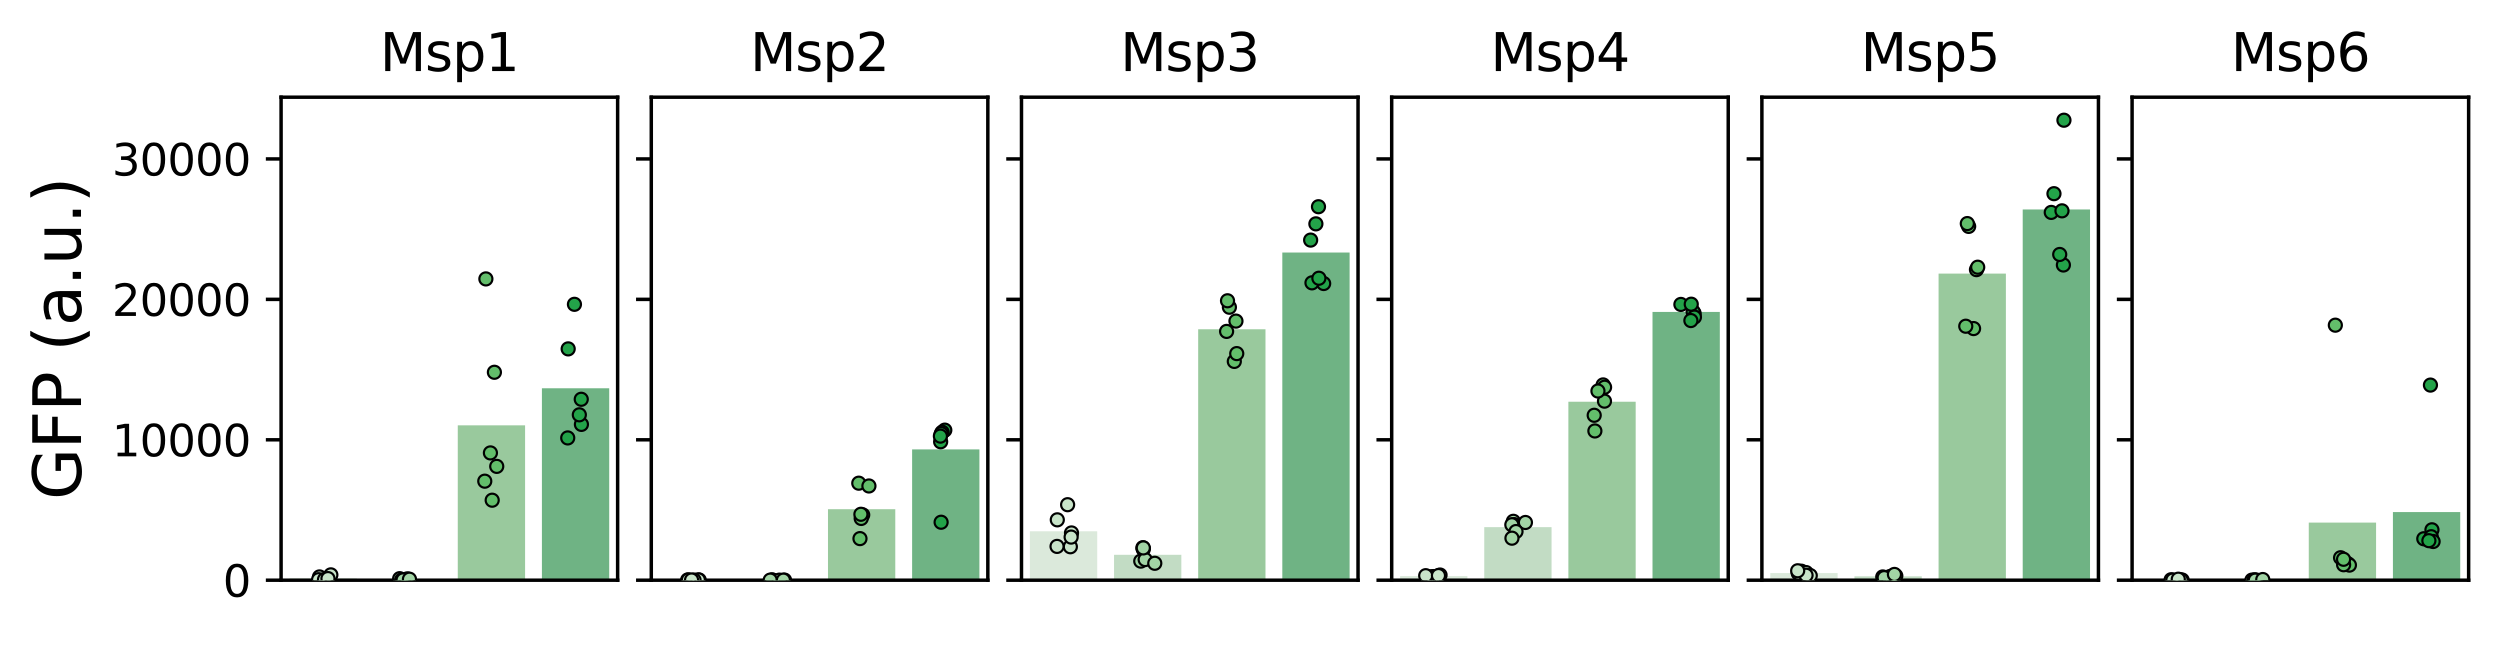 <?xml version="1.0" encoding="utf-8" standalone="no"?>
<!DOCTYPE svg PUBLIC "-//W3C//DTD SVG 1.1//EN"
  "http://www.w3.org/Graphics/SVG/1.1/DTD/svg11.dtd">
<svg xmlns:xlink="http://www.w3.org/1999/xlink" width="573.93pt" height="154.076pt" viewBox="0 0 573.93 154.076" xmlns="http://www.w3.org/2000/svg" version="1.1">
 <defs>
  <style type="text/css">*{stroke-linejoin: round; stroke-linecap: butt}</style>
 </defs>
 <g id="figure_1">
  <g id="patch_1">
   <path d="M 0 154.076 
L 573.93 154.076 
L 573.93 0 
L 0 0 
z
" style="fill: #ffffff"/>
  </g>
  <g id="axes_1">
   <g id="patch_2">
    <path d="M 64.53 133.198 
L 141.791 133.198 
L 141.791 22.318 
L 64.53 22.318 
z
" style="fill: #ffffff"/>
   </g>
   <g id="patch_3">
    <path d="M 66.461 133.198 
L 81.914 133.198 
L 81.914 132.756 
L 66.461 132.756 
z
" clip-path="url(#p8f1ee96862)" style="fill: #cce0cc; opacity: 0.7"/>
   </g>
   <g id="patch_4">
    <path d="M 85.777 133.198 
L 101.229 133.198 
L 101.229 133.016 
L 85.777 133.016 
z
" clip-path="url(#p8f1ee96862)" style="fill: #a8ceab; opacity: 0.7"/>
   </g>
   <g id="patch_5">
    <path d="M 105.092 133.198 
L 120.544 133.198 
L 120.544 97.64 
L 105.092 97.64 
z
" clip-path="url(#p8f1ee96862)" style="fill: #6eb374; opacity: 0.7"/>
   </g>
   <g id="patch_6">
    <path d="M 124.407 133.198 
L 139.86 133.198 
L 139.86 89.136 
L 124.407 89.136 
z
" clip-path="url(#p8f1ee96862)" style="fill: #339350; opacity: 0.7"/>
   </g>
   <g id="matplotlib.axis_1">
    <g id="xtick_1"/>
    <g id="xtick_2"/>
    <g id="xtick_3"/>
    <g id="xtick_4"/>
    <g id="text_1">
     <!--   -->
     <g transform="translate(101.571 144.797) scale(0.1 -0.1)">
      <defs>
       <path id="DejaVuSans-20" transform="scale(0.016)"/>
      </defs>
      <use xlink:href="#DejaVuSans-20"/>
     </g>
    </g>
   </g>
   <g id="matplotlib.axis_2">
    <g id="ytick_1">
     <g id="line2d_1">
      <defs>
       <path id="ma11243f147" d="M 0 0 
L -3.5 0 
" style="stroke: #000000; stroke-width: 0.8"/>
      </defs>
      <g>
       <use xlink:href="#ma11243f147" x="64.53" y="133.198" style="stroke: #000000; stroke-width: 0.8"/>
      </g>
     </g>
     <g id="text_2">
      <!-- 0 -->
      <g transform="translate(51.167 136.997) scale(0.1 -0.1)">
       <defs>
        <path id="DejaVuSans-30" d="M 2034 4250 
Q 1547 4250 1301 3770 
Q 1056 3291 1056 2328 
Q 1056 1369 1301 889 
Q 1547 409 2034 409 
Q 2525 409 2770 889 
Q 3016 1369 3016 2328 
Q 3016 3291 2770 3770 
Q 2525 4250 2034 4250 
z
M 2034 4750 
Q 2819 4750 3233 4129 
Q 3647 3509 3647 2328 
Q 3647 1150 3233 529 
Q 2819 -91 2034 -91 
Q 1250 -91 836 529 
Q 422 1150 422 2328 
Q 422 3509 836 4129 
Q 1250 4750 2034 4750 
z
" transform="scale(0.016)"/>
       </defs>
       <use xlink:href="#DejaVuSans-30"/>
      </g>
     </g>
    </g>
    <g id="ytick_2">
     <g id="line2d_2">
      <g>
       <use xlink:href="#ma11243f147" x="64.53" y="100.963" style="stroke: #000000; stroke-width: 0.8"/>
      </g>
     </g>
     <g id="text_3">
      <!-- 10000 -->
      <g transform="translate(25.717 104.762) scale(0.1 -0.1)">
       <defs>
        <path id="DejaVuSans-31" d="M 794 531 
L 1825 531 
L 1825 4091 
L 703 3866 
L 703 4441 
L 1819 4666 
L 2450 4666 
L 2450 531 
L 3481 531 
L 3481 0 
L 794 0 
L 794 531 
z
" transform="scale(0.016)"/>
       </defs>
       <use xlink:href="#DejaVuSans-31"/>
       <use xlink:href="#DejaVuSans-30" x="63.623"/>
       <use xlink:href="#DejaVuSans-30" x="127.246"/>
       <use xlink:href="#DejaVuSans-30" x="190.869"/>
       <use xlink:href="#DejaVuSans-30" x="254.492"/>
      </g>
     </g>
    </g>
    <g id="ytick_3">
     <g id="line2d_3">
      <g>
       <use xlink:href="#ma11243f147" x="64.53" y="68.727" style="stroke: #000000; stroke-width: 0.8"/>
      </g>
     </g>
     <g id="text_4">
      <!-- 20000 -->
      <g transform="translate(25.717 72.527) scale(0.1 -0.1)">
       <defs>
        <path id="DejaVuSans-32" d="M 1228 531 
L 3431 531 
L 3431 0 
L 469 0 
L 469 531 
Q 828 903 1448 1529 
Q 2069 2156 2228 2338 
Q 2531 2678 2651 2914 
Q 2772 3150 2772 3378 
Q 2772 3750 2511 3984 
Q 2250 4219 1831 4219 
Q 1534 4219 1204 4116 
Q 875 4013 500 3803 
L 500 4441 
Q 881 4594 1212 4672 
Q 1544 4750 1819 4750 
Q 2544 4750 2975 4387 
Q 3406 4025 3406 3419 
Q 3406 3131 3298 2873 
Q 3191 2616 2906 2266 
Q 2828 2175 2409 1742 
Q 1991 1309 1228 531 
z
" transform="scale(0.016)"/>
       </defs>
       <use xlink:href="#DejaVuSans-32"/>
       <use xlink:href="#DejaVuSans-30" x="63.623"/>
       <use xlink:href="#DejaVuSans-30" x="127.246"/>
       <use xlink:href="#DejaVuSans-30" x="190.869"/>
       <use xlink:href="#DejaVuSans-30" x="254.492"/>
      </g>
     </g>
    </g>
    <g id="ytick_4">
     <g id="line2d_4">
      <g>
       <use xlink:href="#ma11243f147" x="64.53" y="36.492" style="stroke: #000000; stroke-width: 0.8"/>
      </g>
     </g>
     <g id="text_5">
      <!-- 30000 -->
      <g transform="translate(25.717 40.291) scale(0.1 -0.1)">
       <defs>
        <path id="DejaVuSans-33" d="M 2597 2516 
Q 3050 2419 3304 2112 
Q 3559 1806 3559 1356 
Q 3559 666 3084 287 
Q 2609 -91 1734 -91 
Q 1441 -91 1130 -33 
Q 819 25 488 141 
L 488 750 
Q 750 597 1062 519 
Q 1375 441 1716 441 
Q 2309 441 2620 675 
Q 2931 909 2931 1356 
Q 2931 1769 2642 2001 
Q 2353 2234 1838 2234 
L 1294 2234 
L 1294 2753 
L 1863 2753 
Q 2328 2753 2575 2939 
Q 2822 3125 2822 3475 
Q 2822 3834 2567 4026 
Q 2313 4219 1838 4219 
Q 1578 4219 1281 4162 
Q 984 4106 628 3988 
L 628 4550 
Q 988 4650 1302 4700 
Q 1616 4750 1894 4750 
Q 2613 4750 3031 4423 
Q 3450 4097 3450 3541 
Q 3450 3153 3228 2886 
Q 3006 2619 2597 2516 
z
" transform="scale(0.016)"/>
       </defs>
       <use xlink:href="#DejaVuSans-33"/>
       <use xlink:href="#DejaVuSans-30" x="63.623"/>
       <use xlink:href="#DejaVuSans-30" x="127.246"/>
       <use xlink:href="#DejaVuSans-30" x="190.869"/>
       <use xlink:href="#DejaVuSans-30" x="254.492"/>
      </g>
     </g>
    </g>
    <g id="text_6">
     <!-- GFP (a.u.) -->
     <g transform="translate(18.598 114.758) rotate(-90) scale(0.15 -0.15)">
      <defs>
       <path id="DejaVuSans-47" d="M 3809 666 
L 3809 1919 
L 2778 1919 
L 2778 2438 
L 4434 2438 
L 4434 434 
Q 4069 175 3628 42 
Q 3188 -91 2688 -91 
Q 1594 -91 976 548 
Q 359 1188 359 2328 
Q 359 3472 976 4111 
Q 1594 4750 2688 4750 
Q 3144 4750 3555 4637 
Q 3966 4525 4313 4306 
L 4313 3634 
Q 3963 3931 3569 4081 
Q 3175 4231 2741 4231 
Q 1884 4231 1454 3753 
Q 1025 3275 1025 2328 
Q 1025 1384 1454 906 
Q 1884 428 2741 428 
Q 3075 428 3337 486 
Q 3600 544 3809 666 
z
" transform="scale(0.016)"/>
       <path id="DejaVuSans-46" d="M 628 4666 
L 3309 4666 
L 3309 4134 
L 1259 4134 
L 1259 2759 
L 3109 2759 
L 3109 2228 
L 1259 2228 
L 1259 0 
L 628 0 
L 628 4666 
z
" transform="scale(0.016)"/>
       <path id="DejaVuSans-50" d="M 1259 4147 
L 1259 2394 
L 2053 2394 
Q 2494 2394 2734 2622 
Q 2975 2850 2975 3272 
Q 2975 3691 2734 3919 
Q 2494 4147 2053 4147 
L 1259 4147 
z
M 628 4666 
L 2053 4666 
Q 2838 4666 3239 4311 
Q 3641 3956 3641 3272 
Q 3641 2581 3239 2228 
Q 2838 1875 2053 1875 
L 1259 1875 
L 1259 0 
L 628 0 
L 628 4666 
z
" transform="scale(0.016)"/>
       <path id="DejaVuSans-28" d="M 1984 4856 
Q 1566 4138 1362 3434 
Q 1159 2731 1159 2009 
Q 1159 1288 1364 580 
Q 1569 -128 1984 -844 
L 1484 -844 
Q 1016 -109 783 600 
Q 550 1309 550 2009 
Q 550 2706 781 3412 
Q 1013 4119 1484 4856 
L 1984 4856 
z
" transform="scale(0.016)"/>
       <path id="DejaVuSans-61" d="M 2194 1759 
Q 1497 1759 1228 1600 
Q 959 1441 959 1056 
Q 959 750 1161 570 
Q 1363 391 1709 391 
Q 2188 391 2477 730 
Q 2766 1069 2766 1631 
L 2766 1759 
L 2194 1759 
z
M 3341 1997 
L 3341 0 
L 2766 0 
L 2766 531 
Q 2569 213 2275 61 
Q 1981 -91 1556 -91 
Q 1019 -91 701 211 
Q 384 513 384 1019 
Q 384 1609 779 1909 
Q 1175 2209 1959 2209 
L 2766 2209 
L 2766 2266 
Q 2766 2663 2505 2880 
Q 2244 3097 1772 3097 
Q 1472 3097 1187 3025 
Q 903 2953 641 2809 
L 641 3341 
Q 956 3463 1253 3523 
Q 1550 3584 1831 3584 
Q 2591 3584 2966 3190 
Q 3341 2797 3341 1997 
z
" transform="scale(0.016)"/>
       <path id="DejaVuSans-2e" d="M 684 794 
L 1344 794 
L 1344 0 
L 684 0 
L 684 794 
z
" transform="scale(0.016)"/>
       <path id="DejaVuSans-75" d="M 544 1381 
L 544 3500 
L 1119 3500 
L 1119 1403 
Q 1119 906 1312 657 
Q 1506 409 1894 409 
Q 2359 409 2629 706 
Q 2900 1003 2900 1516 
L 2900 3500 
L 3475 3500 
L 3475 0 
L 2900 0 
L 2900 538 
Q 2691 219 2414 64 
Q 2138 -91 1772 -91 
Q 1169 -91 856 284 
Q 544 659 544 1381 
z
M 1991 3584 
L 1991 3584 
z
" transform="scale(0.016)"/>
       <path id="DejaVuSans-29" d="M 513 4856 
L 1013 4856 
Q 1481 4119 1714 3412 
Q 1947 2706 1947 2009 
Q 1947 1309 1714 600 
Q 1481 -109 1013 -844 
L 513 -844 
Q 928 -128 1133 580 
Q 1338 1288 1338 2009 
Q 1338 2731 1133 3434 
Q 928 4138 513 4856 
z
" transform="scale(0.016)"/>
      </defs>
      <use xlink:href="#DejaVuSans-47"/>
      <use xlink:href="#DejaVuSans-46" x="77.49"/>
      <use xlink:href="#DejaVuSans-50" x="135.01"/>
      <use xlink:href="#DejaVuSans-20" x="195.312"/>
      <use xlink:href="#DejaVuSans-28" x="227.1"/>
      <use xlink:href="#DejaVuSans-61" x="266.113"/>
      <use xlink:href="#DejaVuSans-2e" x="327.393"/>
      <use xlink:href="#DejaVuSans-75" x="359.18"/>
      <use xlink:href="#DejaVuSans-2e" x="422.559"/>
      <use xlink:href="#DejaVuSans-29" x="454.346"/>
     </g>
    </g>
   </g>
   <g id="patch_7">
    <path d="M 64.53 133.198 
L 64.53 22.318 
" style="fill: none; stroke: #000000; stroke-width: 0.8; stroke-linejoin: miter; stroke-linecap: square"/>
   </g>
   <g id="patch_8">
    <path d="M 141.791 133.198 
L 141.791 22.318 
" style="fill: none; stroke: #000000; stroke-width: 0.8; stroke-linejoin: miter; stroke-linecap: square"/>
   </g>
   <g id="patch_9">
    <path d="M 64.53 133.198 
L 141.791 133.198 
" style="fill: none; stroke: #000000; stroke-width: 0.8; stroke-linejoin: miter; stroke-linecap: square"/>
   </g>
   <g id="patch_10">
    <path d="M 64.53 22.318 
L 141.791 22.318 
" style="fill: none; stroke: #000000; stroke-width: 0.8; stroke-linejoin: miter; stroke-linecap: square"/>
   </g>
   <g id="PathCollection_1">
    <defs>
     <path id="C0_0_5a169ddc88" d="M 0 1.5 
C 0.398 1.5 0.779 1.342 1.061 1.061 
C 1.342 0.779 1.5 0.398 1.5 -0 
C 1.5 -0.398 1.342 -0.779 1.061 -1.061 
C 0.779 -1.342 0.398 -1.5 0 -1.5 
C -0.398 -1.5 -0.779 -1.342 -1.061 -1.061 
C -1.342 -0.779 -1.5 -0.398 -1.5 0 
C -1.5 0.398 -1.342 0.779 -1.061 1.061 
C -0.779 1.342 -0.398 1.5 0 1.5 
z
"/>
    </defs>
    <g clip-path="url(#p8f1ee96862)">
     <use xlink:href="#C0_0_5a169ddc88" x="75.953" y="131.973" style="fill: #c8e4c9; stroke: #000000; stroke-width: 0.5"/>
    </g>
    <g clip-path="url(#p8f1ee96862)">
     <use xlink:href="#C0_0_5a169ddc88" x="73.344" y="132.447" style="fill: #c8e4c9; stroke: #000000; stroke-width: 0.5"/>
    </g>
    <g clip-path="url(#p8f1ee96862)">
     <use xlink:href="#C0_0_5a169ddc88" x="74.663" y="133.15" style="fill: #c8e4c9; stroke: #000000; stroke-width: 0.5"/>
    </g>
    <g clip-path="url(#p8f1ee96862)">
     <use xlink:href="#C0_0_5a169ddc88" x="73.139" y="133.085" style="fill: #c8e4c9; stroke: #000000; stroke-width: 0.5"/>
    </g>
    <g clip-path="url(#p8f1ee96862)">
     <use xlink:href="#C0_0_5a169ddc88" x="74.499" y="133.05" style="fill: #c8e4c9; stroke: #000000; stroke-width: 0.5"/>
    </g>
    <g clip-path="url(#p8f1ee96862)">
     <use xlink:href="#C0_0_5a169ddc88" x="75.292" y="132.83" style="fill: #c8e4c9; stroke: #000000; stroke-width: 0.5"/>
    </g>
   </g>
   <g id="PathCollection_2">
    <defs>
     <path id="C1_0_acf2e3cf60" d="M 0 1.5 
C 0.398 1.5 0.779 1.342 1.061 1.061 
C 1.342 0.779 1.5 0.398 1.5 -0 
C 1.5 -0.398 1.342 -0.779 1.061 -1.061 
C 0.779 -1.342 0.398 -1.5 0 -1.5 
C -0.398 -1.5 -0.779 -1.342 -1.061 -1.061 
C -1.342 -0.779 -1.5 -0.398 -1.5 0 
C -1.5 0.398 -1.342 0.779 -1.061 1.061 
C -0.779 1.342 -0.398 1.5 0 1.5 
z
"/>
    </defs>
    <g clip-path="url(#p8f1ee96862)">
     <use xlink:href="#C1_0_acf2e3cf60" x="91.749" y="132.846" style="fill: #a2d4a5; stroke: #000000; stroke-width: 0.5"/>
    </g>
    <g clip-path="url(#p8f1ee96862)">
     <use xlink:href="#C1_0_acf2e3cf60" x="93.51" y="132.892" style="fill: #a2d4a5; stroke: #000000; stroke-width: 0.5"/>
    </g>
    <g clip-path="url(#p8f1ee96862)">
     <use xlink:href="#C1_0_acf2e3cf60" x="92.198" y="133.153" style="fill: #a2d4a5; stroke: #000000; stroke-width: 0.5"/>
    </g>
    <g clip-path="url(#p8f1ee96862)">
     <use xlink:href="#C1_0_acf2e3cf60" x="93.4" y="133.101" style="fill: #a2d4a5; stroke: #000000; stroke-width: 0.5"/>
    </g>
    <g clip-path="url(#p8f1ee96862)">
     <use xlink:href="#C1_0_acf2e3cf60" x="92.538" y="133.133" style="fill: #a2d4a5; stroke: #000000; stroke-width: 0.5"/>
    </g>
    <g clip-path="url(#p8f1ee96862)">
     <use xlink:href="#C1_0_acf2e3cf60" x="94" y="132.969" style="fill: #a2d4a5; stroke: #000000; stroke-width: 0.5"/>
    </g>
   </g>
   <g id="PathCollection_3">
    <defs>
     <path id="C2_0_9120277662" d="M 0 1.5 
C 0.398 1.5 0.779 1.342 1.061 1.061 
C 1.342 0.779 1.5 0.398 1.5 -0 
C 1.5 -0.398 1.342 -0.779 1.061 -1.061 
C 0.779 -1.342 0.398 -1.5 0 -1.5 
C -0.398 -1.5 -0.779 -1.342 -1.061 -1.061 
C -1.342 -0.779 -1.5 -0.398 -1.5 0 
C -1.5 0.398 -1.342 0.779 -1.061 1.061 
C -0.779 1.342 -0.398 1.5 0 1.5 
z
"/>
    </defs>
    <g clip-path="url(#p8f1ee96862)">
     <use xlink:href="#C2_0_9120277662" x="111.544" y="64.031" style="fill: #63be6b; stroke: #000000; stroke-width: 0.5"/>
    </g>
    <g clip-path="url(#p8f1ee96862)">
     <use xlink:href="#C2_0_9120277662" x="113.5" y="85.464" style="fill: #63be6b; stroke: #000000; stroke-width: 0.5"/>
    </g>
    <g clip-path="url(#p8f1ee96862)">
     <use xlink:href="#C2_0_9120277662" x="112.993" y="114.833" style="fill: #63be6b; stroke: #000000; stroke-width: 0.5"/>
    </g>
    <g clip-path="url(#p8f1ee96862)">
     <use xlink:href="#C2_0_9120277662" x="111.289" y="110.465" style="fill: #63be6b; stroke: #000000; stroke-width: 0.5"/>
    </g>
    <g clip-path="url(#p8f1ee96862)">
     <use xlink:href="#C2_0_9120277662" x="112.586" y="103.977" style="fill: #63be6b; stroke: #000000; stroke-width: 0.5"/>
    </g>
    <g clip-path="url(#p8f1ee96862)">
     <use xlink:href="#C2_0_9120277662" x="114.037" y="107.068" style="fill: #63be6b; stroke: #000000; stroke-width: 0.5"/>
    </g>
   </g>
   <g id="PathCollection_4">
    <defs>
     <path id="C3_0_4fa0c90d48" d="M 0 1.5 
C 0.398 1.5 0.779 1.342 1.061 1.061 
C 1.342 0.779 1.5 0.398 1.5 -0 
C 1.5 -0.398 1.342 -0.779 1.061 -1.061 
C 0.779 -1.342 0.398 -1.5 0 -1.5 
C -0.398 -1.5 -0.779 -1.342 -1.061 -1.061 
C -1.342 -0.779 -1.5 -0.398 -1.5 0 
C -1.5 0.398 -1.342 0.779 -1.061 1.061 
C -0.779 1.342 -0.398 1.5 0 1.5 
z
"/>
    </defs>
    <g clip-path="url(#p8f1ee96862)">
     <use xlink:href="#C3_0_4fa0c90d48" x="131.875" y="69.862" style="fill: #23a349; stroke: #000000; stroke-width: 0.5"/>
    </g>
    <g clip-path="url(#p8f1ee96862)">
     <use xlink:href="#C3_0_4fa0c90d48" x="130.438" y="80.093" style="fill: #23a349; stroke: #000000; stroke-width: 0.5"/>
    </g>
    <g clip-path="url(#p8f1ee96862)">
     <use xlink:href="#C3_0_4fa0c90d48" x="130.335" y="100.537" style="fill: #23a349; stroke: #000000; stroke-width: 0.5"/>
    </g>
    <g clip-path="url(#p8f1ee96862)">
     <use xlink:href="#C3_0_4fa0c90d48" x="133.477" y="97.43" style="fill: #23a349; stroke: #000000; stroke-width: 0.5"/>
    </g>
    <g clip-path="url(#p8f1ee96862)">
     <use xlink:href="#C3_0_4fa0c90d48" x="133.439" y="91.663" style="fill: #23a349; stroke: #000000; stroke-width: 0.5"/>
    </g>
    <g clip-path="url(#p8f1ee96862)">
     <use xlink:href="#C3_0_4fa0c90d48" x="132.999" y="95.231" style="fill: #23a349; stroke: #000000; stroke-width: 0.5"/>
    </g>
   </g>
   <g id="text_7">
    <!-- Msp1 -->
    <g transform="translate(87.231 16.318) scale(0.12 -0.12)">
     <defs>
      <path id="DejaVuSans-4d" d="M 628 4666 
L 1569 4666 
L 2759 1491 
L 3956 4666 
L 4897 4666 
L 4897 0 
L 4281 0 
L 4281 4097 
L 3078 897 
L 2444 897 
L 1241 4097 
L 1241 0 
L 628 0 
L 628 4666 
z
" transform="scale(0.016)"/>
      <path id="DejaVuSans-73" d="M 2834 3397 
L 2834 2853 
Q 2591 2978 2328 3040 
Q 2066 3103 1784 3103 
Q 1356 3103 1142 2972 
Q 928 2841 928 2578 
Q 928 2378 1081 2264 
Q 1234 2150 1697 2047 
L 1894 2003 
Q 2506 1872 2764 1633 
Q 3022 1394 3022 966 
Q 3022 478 2636 193 
Q 2250 -91 1575 -91 
Q 1294 -91 989 -36 
Q 684 19 347 128 
L 347 722 
Q 666 556 975 473 
Q 1284 391 1588 391 
Q 1994 391 2212 530 
Q 2431 669 2431 922 
Q 2431 1156 2273 1281 
Q 2116 1406 1581 1522 
L 1381 1569 
Q 847 1681 609 1914 
Q 372 2147 372 2553 
Q 372 3047 722 3315 
Q 1072 3584 1716 3584 
Q 2034 3584 2315 3537 
Q 2597 3491 2834 3397 
z
" transform="scale(0.016)"/>
      <path id="DejaVuSans-70" d="M 1159 525 
L 1159 -1331 
L 581 -1331 
L 581 3500 
L 1159 3500 
L 1159 2969 
Q 1341 3281 1617 3432 
Q 1894 3584 2278 3584 
Q 2916 3584 3314 3078 
Q 3713 2572 3713 1747 
Q 3713 922 3314 415 
Q 2916 -91 2278 -91 
Q 1894 -91 1617 61 
Q 1341 213 1159 525 
z
M 3116 1747 
Q 3116 2381 2855 2742 
Q 2594 3103 2138 3103 
Q 1681 3103 1420 2742 
Q 1159 2381 1159 1747 
Q 1159 1113 1420 752 
Q 1681 391 2138 391 
Q 2594 391 2855 752 
Q 3116 1113 3116 1747 
z
" transform="scale(0.016)"/>
     </defs>
     <use xlink:href="#DejaVuSans-4d"/>
     <use xlink:href="#DejaVuSans-73" x="86.279"/>
     <use xlink:href="#DejaVuSans-70" x="138.379"/>
     <use xlink:href="#DejaVuSans-31" x="201.855"/>
    </g>
   </g>
  </g>
  <g id="axes_2">
   <g id="patch_11">
    <path d="M 149.517 133.198 
L 226.779 133.198 
L 226.779 22.318 
L 149.517 22.318 
z
" style="fill: #ffffff"/>
   </g>
   <g id="patch_12">
    <path d="M 151.449 133.198 
L 166.901 133.198 
L 166.901 133.149 
L 151.449 133.149 
z
" clip-path="url(#p504d01091d)" style="fill: #cce0cc; opacity: 0.7"/>
   </g>
   <g id="patch_13">
    <path d="M 170.764 133.198 
L 186.217 133.198 
L 186.217 133.174 
L 170.764 133.174 
z
" clip-path="url(#p504d01091d)" style="fill: #a8ceab; opacity: 0.7"/>
   </g>
   <g id="patch_14">
    <path d="M 190.08 133.198 
L 205.532 133.198 
L 205.532 116.905 
L 190.08 116.905 
z
" clip-path="url(#p504d01091d)" style="fill: #6eb374; opacity: 0.7"/>
   </g>
   <g id="patch_15">
    <path d="M 209.395 133.198 
L 224.847 133.198 
L 224.847 103.163 
L 209.395 103.163 
z
" clip-path="url(#p504d01091d)" style="fill: #339350; opacity: 0.7"/>
   </g>
   <g id="matplotlib.axis_3">
    <g id="xtick_5"/>
    <g id="xtick_6"/>
    <g id="xtick_7"/>
    <g id="xtick_8"/>
    <g id="text_8">
     <!--   -->
     <g transform="translate(186.559 144.797) scale(0.1 -0.1)">
      <use xlink:href="#DejaVuSans-20"/>
     </g>
    </g>
   </g>
   <g id="matplotlib.axis_4">
    <g id="ytick_5">
     <g id="line2d_5">
      <g>
       <use xlink:href="#ma11243f147" x="149.517" y="133.198" style="stroke: #000000; stroke-width: 0.8"/>
      </g>
     </g>
    </g>
    <g id="ytick_6">
     <g id="line2d_6">
      <g>
       <use xlink:href="#ma11243f147" x="149.517" y="100.963" style="stroke: #000000; stroke-width: 0.8"/>
      </g>
     </g>
    </g>
    <g id="ytick_7">
     <g id="line2d_7">
      <g>
       <use xlink:href="#ma11243f147" x="149.517" y="68.727" style="stroke: #000000; stroke-width: 0.8"/>
      </g>
     </g>
    </g>
    <g id="ytick_8">
     <g id="line2d_8">
      <g>
       <use xlink:href="#ma11243f147" x="149.517" y="36.492" style="stroke: #000000; stroke-width: 0.8"/>
      </g>
     </g>
    </g>
   </g>
   <g id="patch_16">
    <path d="M 149.517 133.198 
L 149.517 22.318 
" style="fill: none; stroke: #000000; stroke-width: 0.8; stroke-linejoin: miter; stroke-linecap: square"/>
   </g>
   <g id="patch_17">
    <path d="M 226.779 133.198 
L 226.779 22.318 
" style="fill: none; stroke: #000000; stroke-width: 0.8; stroke-linejoin: miter; stroke-linecap: square"/>
   </g>
   <g id="patch_18">
    <path d="M 149.517 133.198 
L 226.779 133.198 
" style="fill: none; stroke: #000000; stroke-width: 0.8; stroke-linejoin: miter; stroke-linecap: square"/>
   </g>
   <g id="patch_19">
    <path d="M 149.517 22.318 
L 226.779 22.318 
" style="fill: none; stroke: #000000; stroke-width: 0.8; stroke-linejoin: miter; stroke-linecap: square"/>
   </g>
   <g id="PathCollection_5">
    <defs>
     <path id="C4_0_4ef369f1c1" d="M 0 1.5 
C 0.398 1.5 0.779 1.342 1.061 1.061 
C 1.342 0.779 1.5 0.398 1.5 -0 
C 1.5 -0.398 1.342 -0.779 1.061 -1.061 
C 0.779 -1.342 0.398 -1.5 0 -1.5 
C -0.398 -1.5 -0.779 -1.342 -1.061 -1.061 
C -1.342 -0.779 -1.5 -0.398 -1.5 0 
C -1.5 0.398 -1.342 0.779 -1.061 1.061 
C -0.779 1.342 -0.398 1.5 0 1.5 
z
"/>
    </defs>
    <g clip-path="url(#p504d01091d)">
     <use xlink:href="#C4_0_4ef369f1c1" x="157.863" y="133.159" style="fill: #c8e4c9; stroke: #000000; stroke-width: 0.5"/>
    </g>
    <g clip-path="url(#p504d01091d)">
     <use xlink:href="#C4_0_4ef369f1c1" x="160.517" y="133.162" style="fill: #c8e4c9; stroke: #000000; stroke-width: 0.5"/>
    </g>
    <g clip-path="url(#p504d01091d)">
     <use xlink:href="#C4_0_4ef369f1c1" x="160.319" y="133.12" style="fill: #c8e4c9; stroke: #000000; stroke-width: 0.5"/>
    </g>
    <g clip-path="url(#p504d01091d)">
     <use xlink:href="#C4_0_4ef369f1c1" x="159.332" y="133.169" style="fill: #c8e4c9; stroke: #000000; stroke-width: 0.5"/>
    </g>
    <g clip-path="url(#p504d01091d)">
     <use xlink:href="#C4_0_4ef369f1c1" x="158.037" y="133.13" style="fill: #c8e4c9; stroke: #000000; stroke-width: 0.5"/>
    </g>
    <g clip-path="url(#p504d01091d)">
     <use xlink:href="#C4_0_4ef369f1c1" x="158.763" y="133.153" style="fill: #c8e4c9; stroke: #000000; stroke-width: 0.5"/>
    </g>
   </g>
   <g id="PathCollection_6">
    <defs>
     <path id="C5_0_9b4866f6d8" d="M 0 1.5 
C 0.398 1.5 0.779 1.342 1.061 1.061 
C 1.342 0.779 1.5 0.398 1.5 -0 
C 1.5 -0.398 1.342 -0.779 1.061 -1.061 
C 0.779 -1.342 0.398 -1.5 0 -1.5 
C -0.398 -1.5 -0.779 -1.342 -1.061 -1.061 
C -1.342 -0.779 -1.5 -0.398 -1.5 0 
C -1.5 0.398 -1.342 0.779 -1.061 1.061 
C -0.779 1.342 -0.398 1.5 0 1.5 
z
"/>
    </defs>
    <g clip-path="url(#p504d01091d)">
     <use xlink:href="#C5_0_9b4866f6d8" x="180.111" y="133.182" style="fill: #a2d4a5; stroke: #000000; stroke-width: 0.5"/>
    </g>
    <g clip-path="url(#p504d01091d)">
     <use xlink:href="#C5_0_9b4866f6d8" x="177.349" y="133.172" style="fill: #a2d4a5; stroke: #000000; stroke-width: 0.5"/>
    </g>
    <g clip-path="url(#p504d01091d)">
     <use xlink:href="#C5_0_9b4866f6d8" x="177.226" y="133.146" style="fill: #a2d4a5; stroke: #000000; stroke-width: 0.5"/>
    </g>
    <g clip-path="url(#p504d01091d)">
     <use xlink:href="#C5_0_9b4866f6d8" x="178.935" y="133.182" style="fill: #a2d4a5; stroke: #000000; stroke-width: 0.5"/>
    </g>
    <g clip-path="url(#p504d01091d)">
     <use xlink:href="#C5_0_9b4866f6d8" x="176.82" y="133.179" style="fill: #a2d4a5; stroke: #000000; stroke-width: 0.5"/>
    </g>
    <g clip-path="url(#p504d01091d)">
     <use xlink:href="#C5_0_9b4866f6d8" x="179.846" y="133.185" style="fill: #a2d4a5; stroke: #000000; stroke-width: 0.5"/>
    </g>
   </g>
   <g id="PathCollection_7">
    <defs>
     <path id="C6_0_33ead3a818" d="M 0 1.5 
C 0.398 1.5 0.779 1.342 1.061 1.061 
C 1.342 0.779 1.5 0.398 1.5 -0 
C 1.5 -0.398 1.342 -0.779 1.061 -1.061 
C 0.779 -1.342 0.398 -1.5 0 -1.5 
C -0.398 -1.5 -0.779 -1.342 -1.061 -1.061 
C -1.342 -0.779 -1.5 -0.398 -1.5 0 
C -1.5 0.398 -1.342 0.779 -1.061 1.061 
C -0.779 1.342 -0.398 1.5 0 1.5 
z
"/>
    </defs>
    <g clip-path="url(#p504d01091d)">
     <use xlink:href="#C6_0_33ead3a818" x="197.425" y="123.65" style="fill: #63be6b; stroke: #000000; stroke-width: 0.5"/>
    </g>
    <g clip-path="url(#p504d01091d)">
     <use xlink:href="#C6_0_33ead3a818" x="197.152" y="110.926" style="fill: #63be6b; stroke: #000000; stroke-width: 0.5"/>
    </g>
    <g clip-path="url(#p504d01091d)">
     <use xlink:href="#C6_0_33ead3a818" x="198.053" y="118.205" style="fill: #63be6b; stroke: #000000; stroke-width: 0.5"/>
    </g>
    <g clip-path="url(#p504d01091d)">
     <use xlink:href="#C6_0_33ead3a818" x="197.708" y="119.021" style="fill: #63be6b; stroke: #000000; stroke-width: 0.5"/>
    </g>
    <g clip-path="url(#p504d01091d)">
     <use xlink:href="#C6_0_33ead3a818" x="199.482" y="111.565" style="fill: #63be6b; stroke: #000000; stroke-width: 0.5"/>
    </g>
    <g clip-path="url(#p504d01091d)">
     <use xlink:href="#C6_0_33ead3a818" x="197.638" y="118.063" style="fill: #63be6b; stroke: #000000; stroke-width: 0.5"/>
    </g>
   </g>
   <g id="PathCollection_8">
    <defs>
     <path id="C7_0_13411cbfdf" d="M 0 1.5 
C 0.398 1.5 0.779 1.342 1.061 1.061 
C 1.342 0.779 1.5 0.398 1.5 -0 
C 1.5 -0.398 1.342 -0.779 1.061 -1.061 
C 0.779 -1.342 0.398 -1.5 0 -1.5 
C -0.398 -1.5 -0.779 -1.342 -1.061 -1.061 
C -1.342 -0.779 -1.5 -0.398 -1.5 0 
C -1.5 0.398 -1.342 0.779 -1.061 1.061 
C -0.779 1.342 -0.398 1.5 0 1.5 
z
"/>
    </defs>
    <g clip-path="url(#p504d01091d)">
     <use xlink:href="#C7_0_13411cbfdf" x="216.899" y="98.748" style="fill: #23a349; stroke: #000000; stroke-width: 0.5"/>
    </g>
    <g clip-path="url(#p504d01091d)">
     <use xlink:href="#C7_0_13411cbfdf" x="216.291" y="99.225" style="fill: #23a349; stroke: #000000; stroke-width: 0.5"/>
    </g>
    <g clip-path="url(#p504d01091d)">
     <use xlink:href="#C7_0_13411cbfdf" x="215.947" y="101.417" style="fill: #23a349; stroke: #000000; stroke-width: 0.5"/>
    </g>
    <g clip-path="url(#p504d01091d)">
     <use xlink:href="#C7_0_13411cbfdf" x="216.079" y="99.576" style="fill: #23a349; stroke: #000000; stroke-width: 0.5"/>
    </g>
    <g clip-path="url(#p504d01091d)">
     <use xlink:href="#C7_0_13411cbfdf" x="215.887" y="100.121" style="fill: #23a349; stroke: #000000; stroke-width: 0.5"/>
    </g>
    <g clip-path="url(#p504d01091d)">
     <use xlink:href="#C7_0_13411cbfdf" x="216.054" y="119.891" style="fill: #23a349; stroke: #000000; stroke-width: 0.5"/>
    </g>
   </g>
   <g id="text_9">
    <!-- Msp2 -->
    <g transform="translate(172.219 16.318) scale(0.12 -0.12)">
     <use xlink:href="#DejaVuSans-4d"/>
     <use xlink:href="#DejaVuSans-73" x="86.279"/>
     <use xlink:href="#DejaVuSans-70" x="138.379"/>
     <use xlink:href="#DejaVuSans-32" x="201.855"/>
    </g>
   </g>
  </g>
  <g id="axes_3">
   <g id="patch_20">
    <path d="M 234.505 133.198 
L 311.767 133.198 
L 311.767 22.318 
L 234.505 22.318 
z
" style="fill: #ffffff"/>
   </g>
   <g id="patch_21">
    <path d="M 236.437 133.198 
L 251.889 133.198 
L 251.889 121.969 
L 236.437 121.969 
z
" clip-path="url(#p202bc9ac3a)" style="fill: #cce0cc; opacity: 0.7"/>
   </g>
   <g id="patch_22">
    <path d="M 255.752 133.198 
L 271.204 133.198 
L 271.204 127.368 
L 255.752 127.368 
z
" clip-path="url(#p202bc9ac3a)" style="fill: #a8ceab; opacity: 0.7"/>
   </g>
   <g id="patch_23">
    <path d="M 275.067 133.198 
L 290.52 133.198 
L 290.52 75.587 
L 275.067 75.587 
z
" clip-path="url(#p202bc9ac3a)" style="fill: #6eb374; opacity: 0.7"/>
   </g>
   <g id="patch_24">
    <path d="M 294.383 133.198 
L 309.835 133.198 
L 309.835 57.977 
L 294.383 57.977 
z
" clip-path="url(#p202bc9ac3a)" style="fill: #339350; opacity: 0.7"/>
   </g>
   <g id="matplotlib.axis_5">
    <g id="xtick_9"/>
    <g id="xtick_10"/>
    <g id="xtick_11"/>
    <g id="xtick_12"/>
    <g id="text_10">
     <!--   -->
     <g transform="translate(271.547 144.797) scale(0.1 -0.1)">
      <use xlink:href="#DejaVuSans-20"/>
     </g>
    </g>
   </g>
   <g id="matplotlib.axis_6">
    <g id="ytick_9">
     <g id="line2d_9">
      <g>
       <use xlink:href="#ma11243f147" x="234.505" y="133.198" style="stroke: #000000; stroke-width: 0.8"/>
      </g>
     </g>
    </g>
    <g id="ytick_10">
     <g id="line2d_10">
      <g>
       <use xlink:href="#ma11243f147" x="234.505" y="100.963" style="stroke: #000000; stroke-width: 0.8"/>
      </g>
     </g>
    </g>
    <g id="ytick_11">
     <g id="line2d_11">
      <g>
       <use xlink:href="#ma11243f147" x="234.505" y="68.727" style="stroke: #000000; stroke-width: 0.8"/>
      </g>
     </g>
    </g>
    <g id="ytick_12">
     <g id="line2d_12">
      <g>
       <use xlink:href="#ma11243f147" x="234.505" y="36.492" style="stroke: #000000; stroke-width: 0.8"/>
      </g>
     </g>
    </g>
   </g>
   <g id="patch_25">
    <path d="M 234.505 133.198 
L 234.505 22.318 
" style="fill: none; stroke: #000000; stroke-width: 0.8; stroke-linejoin: miter; stroke-linecap: square"/>
   </g>
   <g id="patch_26">
    <path d="M 311.767 133.198 
L 311.767 22.318 
" style="fill: none; stroke: #000000; stroke-width: 0.8; stroke-linejoin: miter; stroke-linecap: square"/>
   </g>
   <g id="patch_27">
    <path d="M 234.505 133.198 
L 311.767 133.198 
" style="fill: none; stroke: #000000; stroke-width: 0.8; stroke-linejoin: miter; stroke-linecap: square"/>
   </g>
   <g id="patch_28">
    <path d="M 234.505 22.318 
L 311.767 22.318 
" style="fill: none; stroke: #000000; stroke-width: 0.8; stroke-linejoin: miter; stroke-linecap: square"/>
   </g>
   <g id="PathCollection_9">
    <defs>
     <path id="C8_0_b1178b6506" d="M 0 1.5 
C 0.398 1.5 0.779 1.342 1.061 1.061 
C 1.342 0.779 1.5 0.398 1.5 -0 
C 1.5 -0.398 1.342 -0.779 1.061 -1.061 
C 0.779 -1.342 0.398 -1.5 0 -1.5 
C -0.398 -1.5 -0.779 -1.342 -1.061 -1.061 
C -1.342 -0.779 -1.5 -0.398 -1.5 0 
C -1.5 0.398 -1.342 0.779 -1.061 1.061 
C -0.779 1.342 -0.398 1.5 0 1.5 
z
"/>
    </defs>
    <g clip-path="url(#p202bc9ac3a)">
     <use xlink:href="#C8_0_b1178b6506" x="245.723" y="125.519" style="fill: #c8e4c9; stroke: #000000; stroke-width: 0.5"/>
    </g>
    <g clip-path="url(#p202bc9ac3a)">
     <use xlink:href="#C8_0_b1178b6506" x="242.726" y="119.34" style="fill: #c8e4c9; stroke: #000000; stroke-width: 0.5"/>
    </g>
    <g clip-path="url(#p202bc9ac3a)">
     <use xlink:href="#C8_0_b1178b6506" x="245.095" y="115.865" style="fill: #c8e4c9; stroke: #000000; stroke-width: 0.5"/>
    </g>
    <g clip-path="url(#p202bc9ac3a)">
     <use xlink:href="#C8_0_b1178b6506" x="245.986" y="122.351" style="fill: #c8e4c9; stroke: #000000; stroke-width: 0.5"/>
    </g>
    <g clip-path="url(#p202bc9ac3a)">
     <use xlink:href="#C8_0_b1178b6506" x="242.667" y="125.439" style="fill: #c8e4c9; stroke: #000000; stroke-width: 0.5"/>
    </g>
    <g clip-path="url(#p202bc9ac3a)">
     <use xlink:href="#C8_0_b1178b6506" x="245.901" y="123.298" style="fill: #c8e4c9; stroke: #000000; stroke-width: 0.5"/>
    </g>
   </g>
   <g id="PathCollection_10">
    <defs>
     <path id="C9_0_143eb371f0" d="M 0 1.5 
C 0.398 1.5 0.779 1.342 1.061 1.061 
C 1.342 0.779 1.5 0.398 1.5 -0 
C 1.5 -0.398 1.342 -0.779 1.061 -1.061 
C 0.779 -1.342 0.398 -1.5 0 -1.5 
C -0.398 -1.5 -0.779 -1.342 -1.061 -1.061 
C -1.342 -0.779 -1.5 -0.398 -1.5 0 
C -1.5 0.398 -1.342 0.779 -1.061 1.061 
C -0.779 1.342 -0.398 1.5 0 1.5 
z
"/>
    </defs>
    <g clip-path="url(#p202bc9ac3a)">
     <use xlink:href="#C9_0_143eb371f0" x="261.884" y="128.814" style="fill: #a2d4a5; stroke: #000000; stroke-width: 0.5"/>
    </g>
    <g clip-path="url(#p202bc9ac3a)">
     <use xlink:href="#C9_0_143eb371f0" x="262.461" y="126.093" style="fill: #a2d4a5; stroke: #000000; stroke-width: 0.5"/>
    </g>
    <g clip-path="url(#p202bc9ac3a)">
     <use xlink:href="#C9_0_143eb371f0" x="262.377" y="125.745" style="fill: #a2d4a5; stroke: #000000; stroke-width: 0.5"/>
    </g>
    <g clip-path="url(#p202bc9ac3a)">
     <use xlink:href="#C9_0_143eb371f0" x="262.9" y="128.456" style="fill: #a2d4a5; stroke: #000000; stroke-width: 0.5"/>
    </g>
    <g clip-path="url(#p202bc9ac3a)">
     <use xlink:href="#C9_0_143eb371f0" x="265.104" y="129.313" style="fill: #a2d4a5; stroke: #000000; stroke-width: 0.5"/>
    </g>
    <g clip-path="url(#p202bc9ac3a)">
     <use xlink:href="#C9_0_143eb371f0" x="262.469" y="125.787" style="fill: #a2d4a5; stroke: #000000; stroke-width: 0.5"/>
    </g>
   </g>
   <g id="PathCollection_11">
    <defs>
     <path id="Ca_0_0fb44b80b0" d="M 0 1.5 
C 0.398 1.5 0.779 1.342 1.061 1.061 
C 1.342 0.779 1.5 0.398 1.5 -0 
C 1.5 -0.398 1.342 -0.779 1.061 -1.061 
C 0.779 -1.342 0.398 -1.5 0 -1.5 
C -0.398 -1.5 -0.779 -1.342 -1.061 -1.061 
C -1.342 -0.779 -1.5 -0.398 -1.5 0 
C -1.5 0.398 -1.342 0.779 -1.061 1.061 
C -0.779 1.342 -0.398 1.5 0 1.5 
z
"/>
    </defs>
    <g clip-path="url(#p202bc9ac3a)">
     <use xlink:href="#Ca_0_0fb44b80b0" x="282.234" y="70.529" style="fill: #63be6b; stroke: #000000; stroke-width: 0.5"/>
    </g>
    <g clip-path="url(#p202bc9ac3a)">
     <use xlink:href="#Ca_0_0fb44b80b0" x="283.741" y="73.714" style="fill: #63be6b; stroke: #000000; stroke-width: 0.5"/>
    </g>
    <g clip-path="url(#p202bc9ac3a)">
     <use xlink:href="#Ca_0_0fb44b80b0" x="281.593" y="76.083" style="fill: #63be6b; stroke: #000000; stroke-width: 0.5"/>
    </g>
    <g clip-path="url(#p202bc9ac3a)">
     <use xlink:href="#Ca_0_0fb44b80b0" x="281.804" y="69.05" style="fill: #63be6b; stroke: #000000; stroke-width: 0.5"/>
    </g>
    <g clip-path="url(#p202bc9ac3a)">
     <use xlink:href="#Ca_0_0fb44b80b0" x="283.362" y="82.972" style="fill: #63be6b; stroke: #000000; stroke-width: 0.5"/>
    </g>
    <g clip-path="url(#p202bc9ac3a)">
     <use xlink:href="#Ca_0_0fb44b80b0" x="283.922" y="81.176" style="fill: #63be6b; stroke: #000000; stroke-width: 0.5"/>
    </g>
   </g>
   <g id="PathCollection_12">
    <defs>
     <path id="Cb_0_397be8acce" d="M 0 1.5 
C 0.398 1.5 0.779 1.342 1.061 1.061 
C 1.342 0.779 1.5 0.398 1.5 -0 
C 1.5 -0.398 1.342 -0.779 1.061 -1.061 
C 0.779 -1.342 0.398 -1.5 0 -1.5 
C -0.398 -1.5 -0.779 -1.342 -1.061 -1.061 
C -1.342 -0.779 -1.5 -0.398 -1.5 0 
C -1.5 0.398 -1.342 0.779 -1.061 1.061 
C -0.779 1.342 -0.398 1.5 0 1.5 
z
"/>
    </defs>
    <g clip-path="url(#p202bc9ac3a)">
     <use xlink:href="#Cb_0_397be8acce" x="302.687" y="47.458" style="fill: #23a349; stroke: #000000; stroke-width: 0.5"/>
    </g>
    <g clip-path="url(#p202bc9ac3a)">
     <use xlink:href="#Cb_0_397be8acce" x="300.887" y="55.117" style="fill: #23a349; stroke: #000000; stroke-width: 0.5"/>
    </g>
    <g clip-path="url(#p202bc9ac3a)">
     <use xlink:href="#Cb_0_397be8acce" x="303.876" y="65.088" style="fill: #23a349; stroke: #000000; stroke-width: 0.5"/>
    </g>
    <g clip-path="url(#p202bc9ac3a)">
     <use xlink:href="#Cb_0_397be8acce" x="302.089" y="51.391" style="fill: #23a349; stroke: #000000; stroke-width: 0.5"/>
    </g>
    <g clip-path="url(#p202bc9ac3a)">
     <use xlink:href="#Cb_0_397be8acce" x="301.192" y="64.933" style="fill: #23a349; stroke: #000000; stroke-width: 0.5"/>
    </g>
    <g clip-path="url(#p202bc9ac3a)">
     <use xlink:href="#Cb_0_397be8acce" x="302.779" y="63.876" style="fill: #23a349; stroke: #000000; stroke-width: 0.5"/>
    </g>
   </g>
   <g id="text_11">
    <!-- Msp3 -->
    <g transform="translate(257.207 16.318) scale(0.12 -0.12)">
     <use xlink:href="#DejaVuSans-4d"/>
     <use xlink:href="#DejaVuSans-73" x="86.279"/>
     <use xlink:href="#DejaVuSans-70" x="138.379"/>
     <use xlink:href="#DejaVuSans-33" x="201.855"/>
    </g>
   </g>
  </g>
  <g id="axes_4">
   <g id="patch_29">
    <path d="M 319.493 133.198 
L 396.754 133.198 
L 396.754 22.318 
L 319.493 22.318 
z
" style="fill: #ffffff"/>
   </g>
   <g id="patch_30">
    <path d="M 321.424 133.198 
L 336.877 133.198 
L 336.877 132.256 
L 321.424 132.256 
z
" clip-path="url(#p8ac469cbf7)" style="fill: #cce0cc; opacity: 0.7"/>
   </g>
   <g id="patch_31">
    <path d="M 340.74 133.198 
L 356.192 133.198 
L 356.192 121.019 
L 340.74 121.019 
z
" clip-path="url(#p8ac469cbf7)" style="fill: #a8ceab; opacity: 0.7"/>
   </g>
   <g id="patch_32">
    <path d="M 360.055 133.198 
L 375.507 133.198 
L 375.507 92.234 
L 360.055 92.234 
z
" clip-path="url(#p8ac469cbf7)" style="fill: #6eb374; opacity: 0.7"/>
   </g>
   <g id="patch_33">
    <path d="M 379.37 133.198 
L 394.823 133.198 
L 394.823 71.605 
L 379.37 71.605 
z
" clip-path="url(#p8ac469cbf7)" style="fill: #339350; opacity: 0.7"/>
   </g>
   <g id="matplotlib.axis_7">
    <g id="xtick_13"/>
    <g id="xtick_14"/>
    <g id="xtick_15"/>
    <g id="xtick_16"/>
    <g id="text_12">
     <!--   -->
     <g transform="translate(356.534 144.797) scale(0.1 -0.1)">
      <use xlink:href="#DejaVuSans-20"/>
     </g>
    </g>
   </g>
   <g id="matplotlib.axis_8">
    <g id="ytick_13">
     <g id="line2d_13">
      <g>
       <use xlink:href="#ma11243f147" x="319.493" y="133.198" style="stroke: #000000; stroke-width: 0.8"/>
      </g>
     </g>
    </g>
    <g id="ytick_14">
     <g id="line2d_14">
      <g>
       <use xlink:href="#ma11243f147" x="319.493" y="100.963" style="stroke: #000000; stroke-width: 0.8"/>
      </g>
     </g>
    </g>
    <g id="ytick_15">
     <g id="line2d_15">
      <g>
       <use xlink:href="#ma11243f147" x="319.493" y="68.727" style="stroke: #000000; stroke-width: 0.8"/>
      </g>
     </g>
    </g>
    <g id="ytick_16">
     <g id="line2d_16">
      <g>
       <use xlink:href="#ma11243f147" x="319.493" y="36.492" style="stroke: #000000; stroke-width: 0.8"/>
      </g>
     </g>
    </g>
   </g>
   <g id="patch_34">
    <path d="M 319.493 133.198 
L 319.493 22.318 
" style="fill: none; stroke: #000000; stroke-width: 0.8; stroke-linejoin: miter; stroke-linecap: square"/>
   </g>
   <g id="patch_35">
    <path d="M 396.754 133.198 
L 396.754 22.318 
" style="fill: none; stroke: #000000; stroke-width: 0.8; stroke-linejoin: miter; stroke-linecap: square"/>
   </g>
   <g id="patch_36">
    <path d="M 319.493 133.198 
L 396.754 133.198 
" style="fill: none; stroke: #000000; stroke-width: 0.8; stroke-linejoin: miter; stroke-linecap: square"/>
   </g>
   <g id="patch_37">
    <path d="M 319.493 22.318 
L 396.754 22.318 
" style="fill: none; stroke: #000000; stroke-width: 0.8; stroke-linejoin: miter; stroke-linecap: square"/>
   </g>
   <g id="PathCollection_13">
    <defs>
     <path id="Cc_0_60d45d2fb0" d="M 0 1.5 
C 0.398 1.5 0.779 1.342 1.061 1.061 
C 1.342 0.779 1.5 0.398 1.5 -0 
C 1.5 -0.398 1.342 -0.779 1.061 -1.061 
C 0.779 -1.342 0.398 -1.5 0 -1.5 
C -0.398 -1.5 -0.779 -1.342 -1.061 -1.061 
C -1.342 -0.779 -1.5 -0.398 -1.5 0 
C -1.5 0.398 -1.342 0.779 -1.061 1.061 
C -0.779 1.342 -0.398 1.5 0 1.5 
z
"/>
    </defs>
    <g clip-path="url(#p8ac469cbf7)">
     <use xlink:href="#Cc_0_60d45d2fb0" x="329.052" y="132.366" style="fill: #c8e4c9; stroke: #000000; stroke-width: 0.5"/>
    </g>
    <g clip-path="url(#p8ac469cbf7)">
     <use xlink:href="#Cc_0_60d45d2fb0" x="328.952" y="132.431" style="fill: #c8e4c9; stroke: #000000; stroke-width: 0.5"/>
    </g>
    <g clip-path="url(#p8ac469cbf7)">
     <use xlink:href="#Cc_0_60d45d2fb0" x="328.079" y="132.434" style="fill: #c8e4c9; stroke: #000000; stroke-width: 0.5"/>
    </g>
    <g clip-path="url(#p8ac469cbf7)">
     <use xlink:href="#Cc_0_60d45d2fb0" x="330.595" y="132.012" style="fill: #c8e4c9; stroke: #000000; stroke-width: 0.5"/>
    </g>
    <g clip-path="url(#p8ac469cbf7)">
     <use xlink:href="#Cc_0_60d45d2fb0" x="327.303" y="132.16" style="fill: #c8e4c9; stroke: #000000; stroke-width: 0.5"/>
    </g>
    <g clip-path="url(#p8ac469cbf7)">
     <use xlink:href="#Cc_0_60d45d2fb0" x="330.23" y="132.134" style="fill: #c8e4c9; stroke: #000000; stroke-width: 0.5"/>
    </g>
   </g>
   <g id="PathCollection_14">
    <defs>
     <path id="Cd_0_7f9ab829f7" d="M 0 1.5 
C 0.398 1.5 0.779 1.342 1.061 1.061 
C 1.342 0.779 1.5 0.398 1.5 -0 
C 1.5 -0.398 1.342 -0.779 1.061 -1.061 
C 0.779 -1.342 0.398 -1.5 0 -1.5 
C -0.398 -1.5 -0.779 -1.342 -1.061 -1.061 
C -1.342 -0.779 -1.5 -0.398 -1.5 0 
C -1.5 0.398 -1.342 0.779 -1.061 1.061 
C -0.779 1.342 -0.398 1.5 0 1.5 
z
"/>
    </defs>
    <g clip-path="url(#p8ac469cbf7)">
     <use xlink:href="#Cd_0_7f9ab829f7" x="347.42" y="119.678" style="fill: #a2d4a5; stroke: #000000; stroke-width: 0.5"/>
    </g>
    <g clip-path="url(#p8ac469cbf7)">
     <use xlink:href="#Cd_0_7f9ab829f7" x="347.617" y="120.442" style="fill: #a2d4a5; stroke: #000000; stroke-width: 0.5"/>
    </g>
    <g clip-path="url(#p8ac469cbf7)">
     <use xlink:href="#Cd_0_7f9ab829f7" x="347.075" y="120.468" style="fill: #a2d4a5; stroke: #000000; stroke-width: 0.5"/>
    </g>
    <g clip-path="url(#p8ac469cbf7)">
     <use xlink:href="#Cd_0_7f9ab829f7" x="350.195" y="119.946" style="fill: #a2d4a5; stroke: #000000; stroke-width: 0.5"/>
    </g>
    <g clip-path="url(#p8ac469cbf7)">
     <use xlink:href="#Cd_0_7f9ab829f7" x="348.033" y="122.028" style="fill: #a2d4a5; stroke: #000000; stroke-width: 0.5"/>
    </g>
    <g clip-path="url(#p8ac469cbf7)">
     <use xlink:href="#Cd_0_7f9ab829f7" x="347.101" y="123.553" style="fill: #a2d4a5; stroke: #000000; stroke-width: 0.5"/>
    </g>
   </g>
   <g id="PathCollection_15">
    <defs>
     <path id="Ce_0_23428751b9" d="M 0 1.5 
C 0.398 1.5 0.779 1.342 1.061 1.061 
C 1.342 0.779 1.5 0.398 1.5 -0 
C 1.5 -0.398 1.342 -0.779 1.061 -1.061 
C 0.779 -1.342 0.398 -1.5 0 -1.5 
C -0.398 -1.5 -0.779 -1.342 -1.061 -1.061 
C -1.342 -0.779 -1.5 -0.398 -1.5 0 
C -1.5 0.398 -1.342 0.779 -1.061 1.061 
C -0.779 1.342 -0.398 1.5 0 1.5 
z
"/>
    </defs>
    <g clip-path="url(#p8ac469cbf7)">
     <use xlink:href="#Ce_0_23428751b9" x="366.141" y="98.938" style="fill: #63be6b; stroke: #000000; stroke-width: 0.5"/>
    </g>
    <g clip-path="url(#p8ac469cbf7)">
     <use xlink:href="#Ce_0_23428751b9" x="365.984" y="95.337" style="fill: #63be6b; stroke: #000000; stroke-width: 0.5"/>
    </g>
    <g clip-path="url(#p8ac469cbf7)">
     <use xlink:href="#Ce_0_23428751b9" x="368.342" y="92.091" style="fill: #63be6b; stroke: #000000; stroke-width: 0.5"/>
    </g>
    <g clip-path="url(#p8ac469cbf7)">
     <use xlink:href="#Ce_0_23428751b9" x="368.031" y="88.368" style="fill: #63be6b; stroke: #000000; stroke-width: 0.5"/>
    </g>
    <g clip-path="url(#p8ac469cbf7)">
     <use xlink:href="#Ce_0_23428751b9" x="368.367" y="88.9" style="fill: #63be6b; stroke: #000000; stroke-width: 0.5"/>
    </g>
    <g clip-path="url(#p8ac469cbf7)">
     <use xlink:href="#Ce_0_23428751b9" x="366.844" y="89.767" style="fill: #63be6b; stroke: #000000; stroke-width: 0.5"/>
    </g>
   </g>
   <g id="PathCollection_16">
    <defs>
     <path id="Cf_0_a14dea8bc9" d="M 0 1.5 
C 0.398 1.5 0.779 1.342 1.061 1.061 
C 1.342 0.779 1.5 0.398 1.5 -0 
C 1.5 -0.398 1.342 -0.779 1.061 -1.061 
C 0.779 -1.342 0.398 -1.5 0 -1.5 
C -0.398 -1.5 -0.779 -1.342 -1.061 -1.061 
C -1.342 -0.779 -1.5 -0.398 -1.5 0 
C -1.5 0.398 -1.342 0.779 -1.061 1.061 
C -0.779 1.342 -0.398 1.5 0 1.5 
z
"/>
    </defs>
    <g clip-path="url(#p8ac469cbf7)">
     <use xlink:href="#Cf_0_a14dea8bc9" x="385.886" y="69.888" style="fill: #23a349; stroke: #000000; stroke-width: 0.5"/>
    </g>
    <g clip-path="url(#p8ac469cbf7)">
     <use xlink:href="#Cf_0_a14dea8bc9" x="388.927" y="71.964" style="fill: #23a349; stroke: #000000; stroke-width: 0.5"/>
    </g>
    <g clip-path="url(#p8ac469cbf7)">
     <use xlink:href="#Cf_0_a14dea8bc9" x="388.699" y="71.548" style="fill: #23a349; stroke: #000000; stroke-width: 0.5"/>
    </g>
    <g clip-path="url(#p8ac469cbf7)">
     <use xlink:href="#Cf_0_a14dea8bc9" x="388.262" y="69.836" style="fill: #23a349; stroke: #000000; stroke-width: 0.5"/>
    </g>
    <g clip-path="url(#p8ac469cbf7)">
     <use xlink:href="#Cf_0_a14dea8bc9" x="388.995" y="72.802" style="fill: #23a349; stroke: #000000; stroke-width: 0.5"/>
    </g>
    <g clip-path="url(#p8ac469cbf7)">
     <use xlink:href="#Cf_0_a14dea8bc9" x="388.178" y="73.591" style="fill: #23a349; stroke: #000000; stroke-width: 0.5"/>
    </g>
   </g>
   <g id="text_13">
    <!-- Msp4 -->
    <g transform="translate(342.194 16.318) scale(0.12 -0.12)">
     <defs>
      <path id="DejaVuSans-34" d="M 2419 4116 
L 825 1625 
L 2419 1625 
L 2419 4116 
z
M 2253 4666 
L 3047 4666 
L 3047 1625 
L 3713 1625 
L 3713 1100 
L 3047 1100 
L 3047 0 
L 2419 0 
L 2419 1100 
L 313 1100 
L 313 1709 
L 2253 4666 
z
" transform="scale(0.016)"/>
     </defs>
     <use xlink:href="#DejaVuSans-4d"/>
     <use xlink:href="#DejaVuSans-73" x="86.279"/>
     <use xlink:href="#DejaVuSans-70" x="138.379"/>
     <use xlink:href="#DejaVuSans-34" x="201.855"/>
    </g>
   </g>
  </g>
  <g id="axes_5">
   <g id="patch_38">
    <path d="M 404.48 133.198 
L 481.742 133.198 
L 481.742 22.318 
L 404.48 22.318 
z
" style="fill: #ffffff"/>
   </g>
   <g id="patch_39">
    <path d="M 406.412 133.198 
L 421.864 133.198 
L 421.864 131.567 
L 406.412 131.567 
z
" clip-path="url(#p9fe1ff6e6c)" style="fill: #cce0cc; opacity: 0.7"/>
   </g>
   <g id="patch_40">
    <path d="M 425.727 133.198 
L 441.18 133.198 
L 441.18 132.312 
L 425.727 132.312 
z
" clip-path="url(#p9fe1ff6e6c)" style="fill: #a8ceab; opacity: 0.7"/>
   </g>
   <g id="patch_41">
    <path d="M 445.043 133.198 
L 460.495 133.198 
L 460.495 62.811 
L 445.043 62.811 
z
" clip-path="url(#p9fe1ff6e6c)" style="fill: #6eb374; opacity: 0.7"/>
   </g>
   <g id="patch_42">
    <path d="M 464.358 133.198 
L 479.81 133.198 
L 479.81 48.08 
L 464.358 48.08 
z
" clip-path="url(#p9fe1ff6e6c)" style="fill: #339350; opacity: 0.7"/>
   </g>
   <g id="matplotlib.axis_9">
    <g id="xtick_17"/>
    <g id="xtick_18"/>
    <g id="xtick_19"/>
    <g id="xtick_20"/>
    <g id="text_14">
     <!--   -->
     <g transform="translate(441.522 144.797) scale(0.1 -0.1)">
      <use xlink:href="#DejaVuSans-20"/>
     </g>
    </g>
   </g>
   <g id="matplotlib.axis_10">
    <g id="ytick_17">
     <g id="line2d_17">
      <g>
       <use xlink:href="#ma11243f147" x="404.48" y="133.198" style="stroke: #000000; stroke-width: 0.8"/>
      </g>
     </g>
    </g>
    <g id="ytick_18">
     <g id="line2d_18">
      <g>
       <use xlink:href="#ma11243f147" x="404.48" y="100.963" style="stroke: #000000; stroke-width: 0.8"/>
      </g>
     </g>
    </g>
    <g id="ytick_19">
     <g id="line2d_19">
      <g>
       <use xlink:href="#ma11243f147" x="404.48" y="68.727" style="stroke: #000000; stroke-width: 0.8"/>
      </g>
     </g>
    </g>
    <g id="ytick_20">
     <g id="line2d_20">
      <g>
       <use xlink:href="#ma11243f147" x="404.48" y="36.492" style="stroke: #000000; stroke-width: 0.8"/>
      </g>
     </g>
    </g>
   </g>
   <g id="patch_43">
    <path d="M 404.48 133.198 
L 404.48 22.318 
" style="fill: none; stroke: #000000; stroke-width: 0.8; stroke-linejoin: miter; stroke-linecap: square"/>
   </g>
   <g id="patch_44">
    <path d="M 481.742 133.198 
L 481.742 22.318 
" style="fill: none; stroke: #000000; stroke-width: 0.8; stroke-linejoin: miter; stroke-linecap: square"/>
   </g>
   <g id="patch_45">
    <path d="M 404.48 133.198 
L 481.742 133.198 
" style="fill: none; stroke: #000000; stroke-width: 0.8; stroke-linejoin: miter; stroke-linecap: square"/>
   </g>
   <g id="patch_46">
    <path d="M 404.48 22.318 
L 481.742 22.318 
" style="fill: none; stroke: #000000; stroke-width: 0.8; stroke-linejoin: miter; stroke-linecap: square"/>
   </g>
   <g id="PathCollection_17">
    <defs>
     <path id="C10_0_7eb4915d5e" d="M 0 1.5 
C 0.398 1.5 0.779 1.342 1.061 1.061 
C 1.342 0.779 1.5 0.398 1.5 -0 
C 1.5 -0.398 1.342 -0.779 1.061 -1.061 
C 0.779 -1.342 0.398 -1.5 0 -1.5 
C -0.398 -1.5 -0.779 -1.342 -1.061 -1.061 
C -1.342 -0.779 -1.5 -0.398 -1.5 0 
C -1.5 0.398 -1.342 0.779 -1.061 1.061 
C -0.779 1.342 -0.398 1.5 0 1.5 
z
"/>
    </defs>
    <g clip-path="url(#p9fe1ff6e6c)">
     <use xlink:href="#C10_0_7eb4915d5e" x="413.55" y="131.132" style="fill: #c8e4c9; stroke: #000000; stroke-width: 0.5"/>
    </g>
    <g clip-path="url(#p9fe1ff6e6c)">
     <use xlink:href="#C10_0_7eb4915d5e" x="414.638" y="131.451" style="fill: #c8e4c9; stroke: #000000; stroke-width: 0.5"/>
    </g>
    <g clip-path="url(#p9fe1ff6e6c)">
     <use xlink:href="#C10_0_7eb4915d5e" x="412.832" y="131.589" style="fill: #c8e4c9; stroke: #000000; stroke-width: 0.5"/>
    </g>
    <g clip-path="url(#p9fe1ff6e6c)">
     <use xlink:href="#C10_0_7eb4915d5e" x="415.584" y="132.137" style="fill: #c8e4c9; stroke: #000000; stroke-width: 0.5"/>
    </g>
    <g clip-path="url(#p9fe1ff6e6c)">
     <use xlink:href="#C10_0_7eb4915d5e" x="414.619" y="132.06" style="fill: #c8e4c9; stroke: #000000; stroke-width: 0.5"/>
    </g>
    <g clip-path="url(#p9fe1ff6e6c)">
     <use xlink:href="#C10_0_7eb4915d5e" x="412.696" y="131.035" style="fill: #c8e4c9; stroke: #000000; stroke-width: 0.5"/>
    </g>
   </g>
   <g id="PathCollection_18">
    <defs>
     <path id="C11_0_1aec2871b8" d="M 0 1.5 
C 0.398 1.5 0.779 1.342 1.061 1.061 
C 1.342 0.779 1.5 0.398 1.5 -0 
C 1.5 -0.398 1.342 -0.779 1.061 -1.061 
C 0.779 -1.342 0.398 -1.5 0 -1.5 
C -0.398 -1.5 -0.779 -1.342 -1.061 -1.061 
C -1.342 -0.779 -1.5 -0.398 -1.5 0 
C -1.5 0.398 -1.342 0.779 -1.061 1.061 
C -0.779 1.342 -0.398 1.5 0 1.5 
z
"/>
    </defs>
    <g clip-path="url(#p9fe1ff6e6c)">
     <use xlink:href="#C11_0_1aec2871b8" x="435.222" y="132.192" style="fill: #a2d4a5; stroke: #000000; stroke-width: 0.5"/>
    </g>
    <g clip-path="url(#p9fe1ff6e6c)">
     <use xlink:href="#C11_0_1aec2871b8" x="434.209" y="132.276" style="fill: #a2d4a5; stroke: #000000; stroke-width: 0.5"/>
    </g>
    <g clip-path="url(#p9fe1ff6e6c)">
     <use xlink:href="#C11_0_1aec2871b8" x="433.611" y="132.466" style="fill: #a2d4a5; stroke: #000000; stroke-width: 0.5"/>
    </g>
    <g clip-path="url(#p9fe1ff6e6c)">
     <use xlink:href="#C11_0_1aec2871b8" x="432.227" y="132.45" style="fill: #a2d4a5; stroke: #000000; stroke-width: 0.5"/>
    </g>
    <g clip-path="url(#p9fe1ff6e6c)">
     <use xlink:href="#C11_0_1aec2871b8" x="432.553" y="132.614" style="fill: #a2d4a5; stroke: #000000; stroke-width: 0.5"/>
    </g>
    <g clip-path="url(#p9fe1ff6e6c)">
     <use xlink:href="#C11_0_1aec2871b8" x="434.909" y="131.873" style="fill: #a2d4a5; stroke: #000000; stroke-width: 0.5"/>
    </g>
   </g>
   <g id="PathCollection_19">
    <defs>
     <path id="C12_0_c6c615b23d" d="M 0 1.5 
C 0.398 1.5 0.779 1.342 1.061 1.061 
C 1.342 0.779 1.5 0.398 1.5 -0 
C 1.5 -0.398 1.342 -0.779 1.061 -1.061 
C 0.779 -1.342 0.398 -1.5 0 -1.5 
C -0.398 -1.5 -0.779 -1.342 -1.061 -1.061 
C -1.342 -0.779 -1.5 -0.398 -1.5 0 
C -1.5 0.398 -1.342 0.779 -1.061 1.061 
C -0.779 1.342 -0.398 1.5 0 1.5 
z
"/>
    </defs>
    <g clip-path="url(#p9fe1ff6e6c)">
     <use xlink:href="#C12_0_c6c615b23d" x="453.076" y="75.432" style="fill: #63be6b; stroke: #000000; stroke-width: 0.5"/>
    </g>
    <g clip-path="url(#p9fe1ff6e6c)">
     <use xlink:href="#C12_0_c6c615b23d" x="451.948" y="51.974" style="fill: #63be6b; stroke: #000000; stroke-width: 0.5"/>
    </g>
    <g clip-path="url(#p9fe1ff6e6c)">
     <use xlink:href="#C12_0_c6c615b23d" x="453.739" y="61.9" style="fill: #63be6b; stroke: #000000; stroke-width: 0.5"/>
    </g>
    <g clip-path="url(#p9fe1ff6e6c)">
     <use xlink:href="#C12_0_c6c615b23d" x="451.64" y="51.327" style="fill: #63be6b; stroke: #000000; stroke-width: 0.5"/>
    </g>
    <g clip-path="url(#p9fe1ff6e6c)">
     <use xlink:href="#C12_0_c6c615b23d" x="454.026" y="61.342" style="fill: #63be6b; stroke: #000000; stroke-width: 0.5"/>
    </g>
    <g clip-path="url(#p9fe1ff6e6c)">
     <use xlink:href="#C12_0_c6c615b23d" x="451.284" y="74.891" style="fill: #63be6b; stroke: #000000; stroke-width: 0.5"/>
    </g>
   </g>
   <g id="PathCollection_20">
    <defs>
     <path id="C13_0_25db1dc803" d="M 0 1.5 
C 0.398 1.5 0.779 1.342 1.061 1.061 
C 1.342 0.779 1.5 0.398 1.5 -0 
C 1.5 -0.398 1.342 -0.779 1.061 -1.061 
C 0.779 -1.342 0.398 -1.5 0 -1.5 
C -0.398 -1.5 -0.779 -1.342 -1.061 -1.061 
C -1.342 -0.779 -1.5 -0.398 -1.5 0 
C -1.5 0.398 -1.342 0.779 -1.061 1.061 
C -0.779 1.342 -0.398 1.5 0 1.5 
z
"/>
    </defs>
    <g clip-path="url(#p9fe1ff6e6c)">
     <use xlink:href="#C13_0_25db1dc803" x="473.696" y="60.836" style="fill: #23a349; stroke: #000000; stroke-width: 0.5"/>
    </g>
    <g clip-path="url(#p9fe1ff6e6c)">
     <use xlink:href="#C13_0_25db1dc803" x="470.912" y="48.764" style="fill: #23a349; stroke: #000000; stroke-width: 0.5"/>
    </g>
    <g clip-path="url(#p9fe1ff6e6c)">
     <use xlink:href="#C13_0_25db1dc803" x="473.824" y="27.598" style="fill: #23a349; stroke: #000000; stroke-width: 0.5"/>
    </g>
    <g clip-path="url(#p9fe1ff6e6c)">
     <use xlink:href="#C13_0_25db1dc803" x="471.532" y="44.464" style="fill: #23a349; stroke: #000000; stroke-width: 0.5"/>
    </g>
    <g clip-path="url(#p9fe1ff6e6c)">
     <use xlink:href="#C13_0_25db1dc803" x="473.373" y="48.403" style="fill: #23a349; stroke: #000000; stroke-width: 0.5"/>
    </g>
    <g clip-path="url(#p9fe1ff6e6c)">
     <use xlink:href="#C13_0_25db1dc803" x="472.853" y="58.418" style="fill: #23a349; stroke: #000000; stroke-width: 0.5"/>
    </g>
   </g>
   <g id="text_15">
    <!-- Msp5 -->
    <g transform="translate(427.182 16.318) scale(0.12 -0.12)">
     <defs>
      <path id="DejaVuSans-35" d="M 691 4666 
L 3169 4666 
L 3169 4134 
L 1269 4134 
L 1269 2991 
Q 1406 3038 1543 3061 
Q 1681 3084 1819 3084 
Q 2600 3084 3056 2656 
Q 3513 2228 3513 1497 
Q 3513 744 3044 326 
Q 2575 -91 1722 -91 
Q 1428 -91 1123 -41 
Q 819 9 494 109 
L 494 744 
Q 775 591 1075 516 
Q 1375 441 1709 441 
Q 2250 441 2565 725 
Q 2881 1009 2881 1497 
Q 2881 1984 2565 2268 
Q 2250 2553 1709 2553 
Q 1456 2553 1204 2497 
Q 953 2441 691 2322 
L 691 4666 
z
" transform="scale(0.016)"/>
     </defs>
     <use xlink:href="#DejaVuSans-4d"/>
     <use xlink:href="#DejaVuSans-73" x="86.279"/>
     <use xlink:href="#DejaVuSans-70" x="138.379"/>
     <use xlink:href="#DejaVuSans-35" x="201.855"/>
    </g>
   </g>
  </g>
  <g id="axes_6">
   <g id="patch_47">
    <path d="M 489.468 133.198 
L 566.73 133.198 
L 566.73 22.318 
L 489.468 22.318 
z
" style="fill: #ffffff"/>
   </g>
   <g id="patch_48">
    <path d="M 491.4 133.198 
L 506.852 133.198 
L 506.852 133.12 
L 491.4 133.12 
z
" clip-path="url(#pc910e0350f)" style="fill: #cce0cc; opacity: 0.7"/>
   </g>
   <g id="patch_49">
    <path d="M 510.715 133.198 
L 526.167 133.198 
L 526.167 133.154 
L 510.715 133.154 
z
" clip-path="url(#pc910e0350f)" style="fill: #a8ceab; opacity: 0.7"/>
   </g>
   <g id="patch_50">
    <path d="M 530.03 133.198 
L 545.483 133.198 
L 545.483 119.977 
L 530.03 119.977 
z
" clip-path="url(#pc910e0350f)" style="fill: #6eb374; opacity: 0.7"/>
   </g>
   <g id="patch_51">
    <path d="M 549.346 133.198 
L 564.798 133.198 
L 564.798 117.562 
L 549.346 117.562 
z
" clip-path="url(#pc910e0350f)" style="fill: #339350; opacity: 0.7"/>
   </g>
   <g id="matplotlib.axis_11">
    <g id="xtick_21"/>
    <g id="xtick_22"/>
    <g id="xtick_23"/>
    <g id="xtick_24"/>
    <g id="text_16">
     <!--   -->
     <g transform="translate(526.51 144.797) scale(0.1 -0.1)">
      <use xlink:href="#DejaVuSans-20"/>
     </g>
    </g>
   </g>
   <g id="matplotlib.axis_12">
    <g id="ytick_21">
     <g id="line2d_21">
      <g>
       <use xlink:href="#ma11243f147" x="489.468" y="133.198" style="stroke: #000000; stroke-width: 0.8"/>
      </g>
     </g>
    </g>
    <g id="ytick_22">
     <g id="line2d_22">
      <g>
       <use xlink:href="#ma11243f147" x="489.468" y="100.963" style="stroke: #000000; stroke-width: 0.8"/>
      </g>
     </g>
    </g>
    <g id="ytick_23">
     <g id="line2d_23">
      <g>
       <use xlink:href="#ma11243f147" x="489.468" y="68.727" style="stroke: #000000; stroke-width: 0.8"/>
      </g>
     </g>
    </g>
    <g id="ytick_24">
     <g id="line2d_24">
      <g>
       <use xlink:href="#ma11243f147" x="489.468" y="36.492" style="stroke: #000000; stroke-width: 0.8"/>
      </g>
     </g>
    </g>
   </g>
   <g id="patch_52">
    <path d="M 489.468 133.198 
L 489.468 22.318 
" style="fill: none; stroke: #000000; stroke-width: 0.8; stroke-linejoin: miter; stroke-linecap: square"/>
   </g>
   <g id="patch_53">
    <path d="M 566.73 133.198 
L 566.73 22.318 
" style="fill: none; stroke: #000000; stroke-width: 0.8; stroke-linejoin: miter; stroke-linecap: square"/>
   </g>
   <g id="patch_54">
    <path d="M 489.468 133.198 
L 566.73 133.198 
" style="fill: none; stroke: #000000; stroke-width: 0.8; stroke-linejoin: miter; stroke-linecap: square"/>
   </g>
   <g id="patch_55">
    <path d="M 489.468 22.318 
L 566.73 22.318 
" style="fill: none; stroke: #000000; stroke-width: 0.8; stroke-linejoin: miter; stroke-linecap: square"/>
   </g>
   <g id="PathCollection_21">
    <defs>
     <path id="C14_0_132a29ec82" d="M 0 1.5 
C 0.398 1.5 0.779 1.342 1.061 1.061 
C 1.342 0.779 1.5 0.398 1.5 -0 
C 1.5 -0.398 1.342 -0.779 1.061 -1.061 
C 0.779 -1.342 0.398 -1.5 0 -1.5 
C -0.398 -1.5 -0.779 -1.342 -1.061 -1.061 
C -1.342 -0.779 -1.5 -0.398 -1.5 0 
C -1.5 0.398 -1.342 0.779 -1.061 1.061 
C -0.779 1.342 -0.398 1.5 0 1.5 
z
"/>
    </defs>
    <g clip-path="url(#pc910e0350f)">
     <use xlink:href="#C14_0_132a29ec82" x="498.431" y="133.095" style="fill: #c8e4c9; stroke: #000000; stroke-width: 0.5"/>
    </g>
    <g clip-path="url(#pc910e0350f)">
     <use xlink:href="#C14_0_132a29ec82" x="500.958" y="133.156" style="fill: #c8e4c9; stroke: #000000; stroke-width: 0.5"/>
    </g>
    <g clip-path="url(#pc910e0350f)">
     <use xlink:href="#C14_0_132a29ec82" x="500.476" y="133.169" style="fill: #c8e4c9; stroke: #000000; stroke-width: 0.5"/>
    </g>
    <g clip-path="url(#pc910e0350f)">
     <use xlink:href="#C14_0_132a29ec82" x="500.721" y="133.166" style="fill: #c8e4c9; stroke: #000000; stroke-width: 0.5"/>
    </g>
    <g clip-path="url(#pc910e0350f)">
     <use xlink:href="#C14_0_132a29ec82" x="498.826" y="133.169" style="fill: #c8e4c9; stroke: #000000; stroke-width: 0.5"/>
    </g>
    <g clip-path="url(#pc910e0350f)">
     <use xlink:href="#C14_0_132a29ec82" x="500.071" y="132.966" style="fill: #c8e4c9; stroke: #000000; stroke-width: 0.5"/>
    </g>
   </g>
   <g id="PathCollection_22">
    <defs>
     <path id="C15_0_c0b723ceca" d="M 0 1.5 
C 0.398 1.5 0.779 1.342 1.061 1.061 
C 1.342 0.779 1.5 0.398 1.5 -0 
C 1.5 -0.398 1.342 -0.779 1.061 -1.061 
C 0.779 -1.342 0.398 -1.5 0 -1.5 
C -0.398 -1.5 -0.779 -1.342 -1.061 -1.061 
C -1.342 -0.779 -1.5 -0.398 -1.5 0 
C -1.5 0.398 -1.342 0.779 -1.061 1.061 
C -0.779 1.342 -0.398 1.5 0 1.5 
z
"/>
    </defs>
    <g clip-path="url(#pc910e0350f)">
     <use xlink:href="#C15_0_c0b723ceca" x="518.031" y="133.169" style="fill: #a2d4a5; stroke: #000000; stroke-width: 0.5"/>
    </g>
    <g clip-path="url(#pc910e0350f)">
     <use xlink:href="#C15_0_c0b723ceca" x="516.973" y="133.182" style="fill: #a2d4a5; stroke: #000000; stroke-width: 0.5"/>
    </g>
    <g clip-path="url(#pc910e0350f)">
     <use xlink:href="#C15_0_c0b723ceca" x="517.566" y="133.175" style="fill: #a2d4a5; stroke: #000000; stroke-width: 0.5"/>
    </g>
    <g clip-path="url(#pc910e0350f)">
     <use xlink:href="#C15_0_c0b723ceca" x="517.456" y="133.172" style="fill: #a2d4a5; stroke: #000000; stroke-width: 0.5"/>
    </g>
    <g clip-path="url(#pc910e0350f)">
     <use xlink:href="#C15_0_c0b723ceca" x="517.755" y="133.185" style="fill: #a2d4a5; stroke: #000000; stroke-width: 0.5"/>
    </g>
    <g clip-path="url(#pc910e0350f)">
     <use xlink:href="#C15_0_c0b723ceca" x="519.468" y="133.043" style="fill: #a2d4a5; stroke: #000000; stroke-width: 0.5"/>
    </g>
   </g>
   <g id="PathCollection_23">
    <defs>
     <path id="C16_0_df8f992832" d="M 0 1.5 
C 0.398 1.5 0.779 1.342 1.061 1.061 
C 1.342 0.779 1.5 0.398 1.5 -0 
C 1.5 -0.398 1.342 -0.779 1.061 -1.061 
C 0.779 -1.342 0.398 -1.5 0 -1.5 
C -0.398 -1.5 -0.779 -1.342 -1.061 -1.061 
C -1.342 -0.779 -1.5 -0.398 -1.5 0 
C -1.5 0.398 -1.342 0.779 -1.061 1.061 
C -0.779 1.342 -0.398 1.5 0 1.5 
z
"/>
    </defs>
    <g clip-path="url(#pc910e0350f)">
     <use xlink:href="#C16_0_df8f992832" x="536.128" y="74.652" style="fill: #63be6b; stroke: #000000; stroke-width: 0.5"/>
    </g>
    <g clip-path="url(#pc910e0350f)">
     <use xlink:href="#C16_0_df8f992832" x="537.331" y="128.043" style="fill: #63be6b; stroke: #000000; stroke-width: 0.5"/>
    </g>
    <g clip-path="url(#pc910e0350f)">
     <use xlink:href="#C16_0_df8f992832" x="538.979" y="129.394" style="fill: #63be6b; stroke: #000000; stroke-width: 0.5"/>
    </g>
    <g clip-path="url(#pc910e0350f)">
     <use xlink:href="#C16_0_df8f992832" x="539.361" y="129.729" style="fill: #63be6b; stroke: #000000; stroke-width: 0.5"/>
    </g>
    <g clip-path="url(#pc910e0350f)">
     <use xlink:href="#C16_0_df8f992832" x="538.029" y="129.649" style="fill: #63be6b; stroke: #000000; stroke-width: 0.5"/>
    </g>
    <g clip-path="url(#pc910e0350f)">
     <use xlink:href="#C16_0_df8f992832" x="538.013" y="128.395" style="fill: #63be6b; stroke: #000000; stroke-width: 0.5"/>
    </g>
   </g>
   <g id="PathCollection_24">
    <defs>
     <path id="C17_0_1b8913dbad" d="M 0 1.5 
C 0.398 1.5 0.779 1.342 1.061 1.061 
C 1.342 0.779 1.5 0.398 1.5 -0 
C 1.5 -0.398 1.342 -0.779 1.061 -1.061 
C 0.779 -1.342 0.398 -1.5 0 -1.5 
C -0.398 -1.5 -0.779 -1.342 -1.061 -1.061 
C -1.342 -0.779 -1.5 -0.398 -1.5 0 
C -1.5 0.398 -1.342 0.779 -1.061 1.061 
C -0.779 1.342 -0.398 1.5 0 1.5 
z
"/>
    </defs>
    <g clip-path="url(#pc910e0350f)">
     <use xlink:href="#C17_0_1b8913dbad" x="557.962" y="88.404" style="fill: #23a349; stroke: #000000; stroke-width: 0.5"/>
    </g>
    <g clip-path="url(#pc910e0350f)">
     <use xlink:href="#C17_0_1b8913dbad" x="558.308" y="121.629" style="fill: #23a349; stroke: #000000; stroke-width: 0.5"/>
    </g>
    <g clip-path="url(#pc910e0350f)">
     <use xlink:href="#C17_0_1b8913dbad" x="556.433" y="123.685" style="fill: #23a349; stroke: #000000; stroke-width: 0.5"/>
    </g>
    <g clip-path="url(#pc910e0350f)">
     <use xlink:href="#C17_0_1b8913dbad" x="558.139" y="123.215" style="fill: #23a349; stroke: #000000; stroke-width: 0.5"/>
    </g>
    <g clip-path="url(#pc910e0350f)">
     <use xlink:href="#C17_0_1b8913dbad" x="558.573" y="124.314" style="fill: #23a349; stroke: #000000; stroke-width: 0.5"/>
    </g>
    <g clip-path="url(#pc910e0350f)">
     <use xlink:href="#C17_0_1b8913dbad" x="557.602" y="124.124" style="fill: #23a349; stroke: #000000; stroke-width: 0.5"/>
    </g>
   </g>
   <g id="text_17">
    <!-- Msp6 -->
    <g transform="translate(512.17 16.318) scale(0.12 -0.12)">
     <defs>
      <path id="DejaVuSans-36" d="M 2113 2584 
Q 1688 2584 1439 2293 
Q 1191 2003 1191 1497 
Q 1191 994 1439 701 
Q 1688 409 2113 409 
Q 2538 409 2786 701 
Q 3034 994 3034 1497 
Q 3034 2003 2786 2293 
Q 2538 2584 2113 2584 
z
M 3366 4563 
L 3366 3988 
Q 3128 4100 2886 4159 
Q 2644 4219 2406 4219 
Q 1781 4219 1451 3797 
Q 1122 3375 1075 2522 
Q 1259 2794 1537 2939 
Q 1816 3084 2150 3084 
Q 2853 3084 3261 2657 
Q 3669 2231 3669 1497 
Q 3669 778 3244 343 
Q 2819 -91 2113 -91 
Q 1303 -91 875 529 
Q 447 1150 447 2328 
Q 447 3434 972 4092 
Q 1497 4750 2381 4750 
Q 2619 4750 2861 4703 
Q 3103 4656 3366 4563 
z
" transform="scale(0.016)"/>
     </defs>
     <use xlink:href="#DejaVuSans-4d"/>
     <use xlink:href="#DejaVuSans-73" x="86.279"/>
     <use xlink:href="#DejaVuSans-70" x="138.379"/>
     <use xlink:href="#DejaVuSans-36" x="201.855"/>
    </g>
   </g>
  </g>
 </g>
 <defs>
  <clipPath id="p8f1ee96862">
   <rect x="64.53" y="22.318" width="77.262" height="110.88"/>
  </clipPath>
  <clipPath id="p504d01091d">
   <rect x="149.517" y="22.318" width="77.262" height="110.88"/>
  </clipPath>
  <clipPath id="p202bc9ac3a">
   <rect x="234.505" y="22.318" width="77.262" height="110.88"/>
  </clipPath>
  <clipPath id="p8ac469cbf7">
   <rect x="319.493" y="22.318" width="77.262" height="110.88"/>
  </clipPath>
  <clipPath id="p9fe1ff6e6c">
   <rect x="404.48" y="22.318" width="77.262" height="110.88"/>
  </clipPath>
  <clipPath id="pc910e0350f">
   <rect x="489.468" y="22.318" width="77.262" height="110.88"/>
  </clipPath>
 </defs>
</svg>

